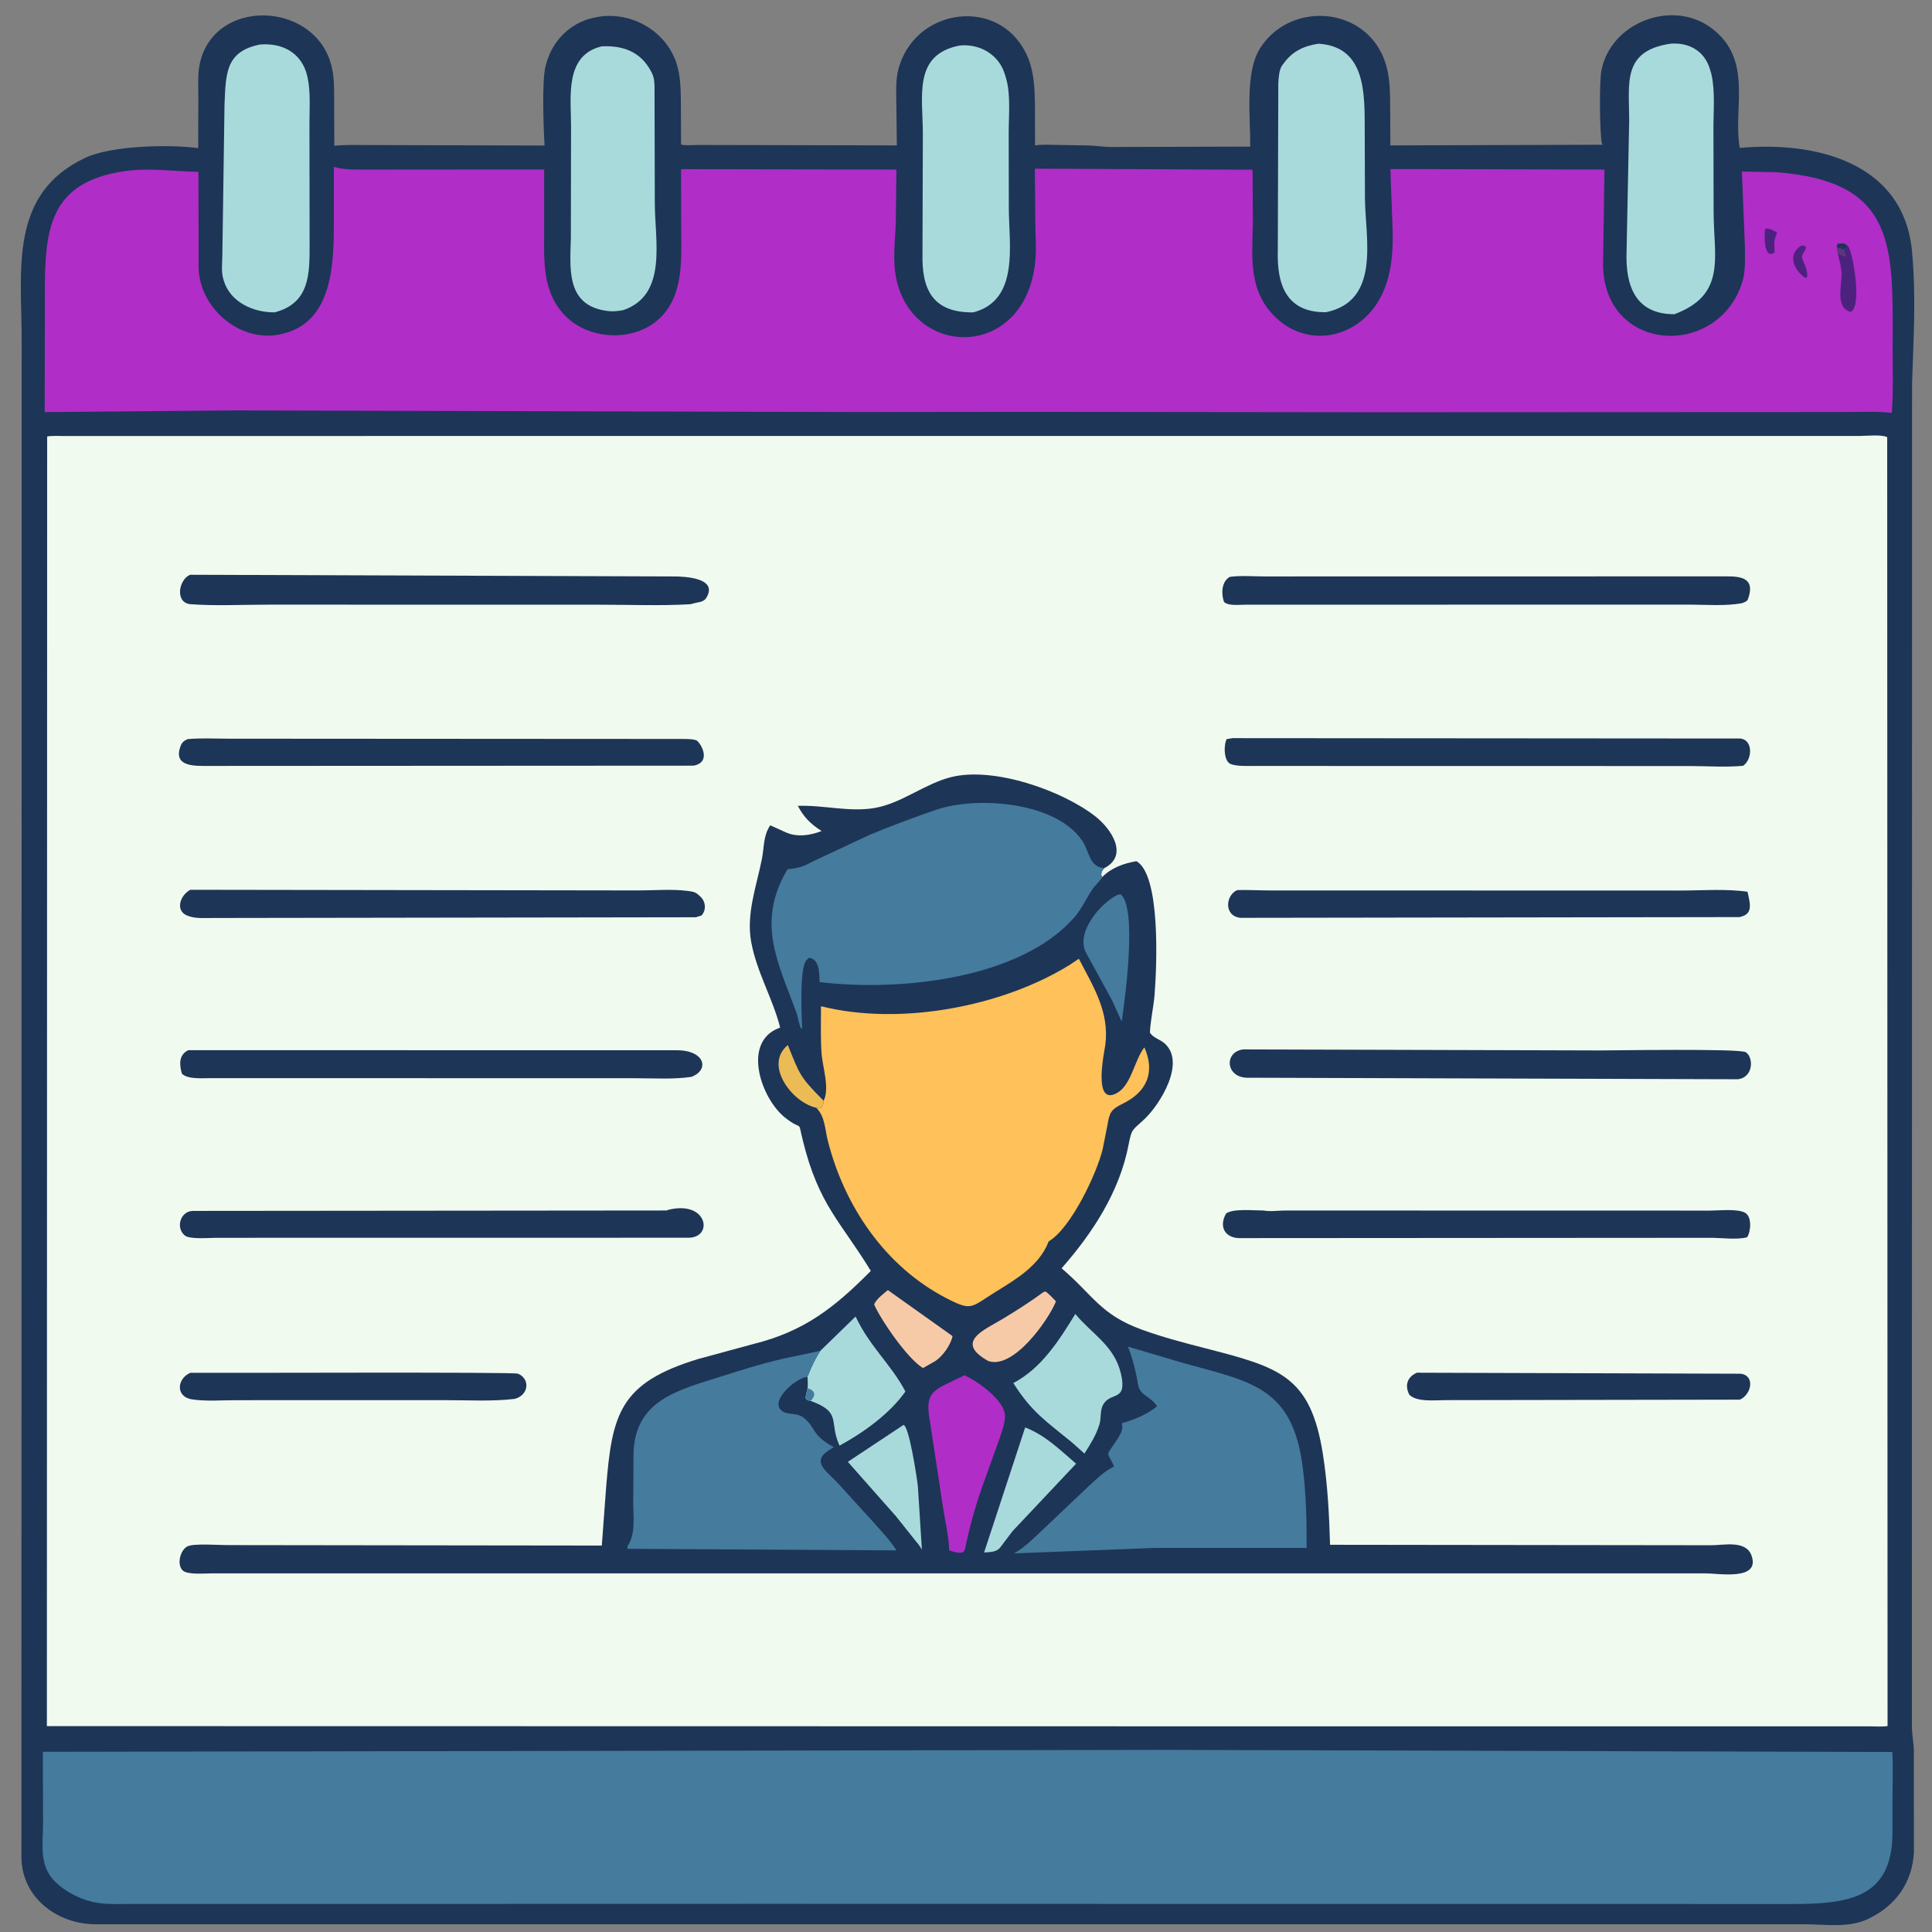 <?xml version="1.0" encoding="utf-8" ?>
<svg xmlns="http://www.w3.org/2000/svg" xmlns:xlink="http://www.w3.org/1999/xlink" width="512" height="512">
	<rect width="100%" height="100%" fill="#808080" stroke="none"/>
	<path fill="#1D3557" d="M424.687 38.362L424.504 37.992C423.942 35.033 423.779 21.781 424.411 18.586C426.903 5.997 443.019 -0.219 453.335 7.29C464.837 15.663 459.156 28.623 461.065 39.197C481.254 37.348 504.575 43.097 506.704 66.683C507.838 79.245 507.076 89.519 506.715 101.695L506.67 457.857C506.72 459.824 507.118 461.749 507.191 463.717L507.205 490.819C506.796 499.042 502.269 505.149 494.982 508.578C489.862 510.987 483.7 509.95 478.176 509.951L25.382 509.953C15.246 509.95 5.938 503.01 5.681 492.493L5.744 90.099C5.747 71.566 2.275 51.319 22.663 41.793C29.442 38.625 44.537 38.185 52.518 39.26L52.564 25.753C52.568 22.887 52.341 19.776 52.929 16.969C56.561 -0.356 82.276 0.184 87.504 16.25C88.585 19.57 88.542 22.869 88.545 26.324L88.597 38.648C91.467 38.323 94.231 38.43 96.969 38.437L144.321 38.569C144.041 34.196 143.569 21.295 144.589 17.486L144.723 17C146.335 10.937 150.958 6.119 157.207 4.729L157.491 4.668C166.587 2.606 176.257 7.792 179.243 16.658C180.376 20.025 180.411 23.926 180.438 27.44L180.489 38.269C180.858 38.632 184.309 38.418 185.067 38.419L237.675 38.53L237.552 28.409C237.538 25.129 237.243 21.424 238.109 18.238C242.366 2.581 262.912 -0.615 270.951 12.411L271.125 12.699C274.084 17.531 274.237 23.126 274.27 28.625L274.295 38.534C276.292 38.233 278.408 38.388 280.428 38.412L289 38.558C290.758 38.667 292.492 38.912 294.256 38.955L331.313 38.851C331.444 31.419 329.797 19.27 333.958 12.75C341.628 0.735 360.175 1.506 366.241 14.375C368.224 18.584 368.373 22.931 368.4 27.498L368.461 38.532L424.687 38.362Z"/>
	<path fill="#A8DADC" d="M159.462 12.281C164.983 12.012 169.681 13.624 172.462 18.782L172.679 19.189C173.61 20.902 173.437 22.912 173.462 24.803L173.529 53.771C173.545 63.922 176.935 78.088 165.241 82.172C163.692 82.492 162.062 82.615 160.497 82.344L160.125 82.276C149.864 80.496 151.132 70.712 151.285 62.995L151.336 33.563C151.343 25.758 149.533 14.647 159.462 12.281Z"/>
	<path fill="#A8DADC" d="M254.373 12.058C259.816 11.536 264.9 14.596 266.388 19.979L266.643 20.859C267.888 25.159 267.304 30.897 267.314 35.359L267.349 55.237C267.371 64.816 270.23 79.544 257.945 82.785C246.876 82.915 244.277 76.363 244.467 67.253L244.565 35.555C244.588 25.646 241.832 14.428 254.373 12.058Z"/>
	<path fill="#A8DADC" d="M442.679 11.582C447.535 11.172 451.666 13.471 453.129 18.247L453.507 19.512C454.582 24.064 454.068 29.45 454.08 34.124L454.125 56.274C454.152 68.158 457.602 78.089 443.734 83.272C433.188 83.298 430.774 75.4 431.054 66.847L431.749 32.023C431.765 22.093 429.769 13.496 442.679 11.582Z"/>
	<path fill="#A8DADC" d="M68.823 11.806C74.784 11.277 80.007 13.97 81.445 20.219L81.504 20.5C82.365 24.45 81.997 29.022 82.006 33.051L82.047 64.975C82.045 72.663 82.059 80.358 72.8 82.774C67.231 82.835 61.078 80.173 59.314 74.406L59.195 74C58.592 72.044 58.889 69.861 58.922 67.832L59.497 27.745C59.633 25.147 59.616 22.529 60.138 19.968L60.21 19.625C61.172 14.883 64.1 12.787 68.823 11.806Z"/>
	<path fill="#A8DADC" d="M349.393 11.582C361.973 12.353 361.64 24.731 361.668 34.434L361.726 52.85C361.894 63.416 365.847 79.754 351.4 82.741C340.517 82.862 338.369 74.893 338.632 66.304L338.763 22.121C338.831 20.832 338.972 18.472 339.735 17.398L340.262 16.694C342.546 13.563 345.632 12.144 349.393 11.582Z"/>
	<path fill="#457B9D" d="M308.814 463.737L501.477 464.295C501.707 468.291 501.542 472.38 501.541 476.386L501.528 485.752C501.468 503.371 489.443 504.609 474.34 504.584L203.625 504.537L33.758 504.574C31.419 504.576 28.979 504.677 26.658 504.387L26.25 504.332C22.037 503.793 17.446 501.531 14.456 498.517C10.245 494.273 11.406 488.386 11.412 482.974L11.351 464.247L308.814 463.737Z"/>
	<path fill="#B02DC7" d="M88.484 44.213C91.033 45.043 94.012 44.912 96.647 44.948L144.209 44.903L144.212 60.356C144.222 68.697 143.461 77.328 149.895 83.782C156.39 90.298 168.521 90.691 175.129 84.05C181.445 77.703 180.528 67.728 180.514 59.511L180.483 44.836L237.552 44.931L237.403 58.807C237.22 63.969 236.437 69.279 237.64 74.392C242.548 95.258 272.124 95.118 274.394 68.811C274.668 65.639 274.375 62.234 274.368 59.036L274.247 44.698L331.94 44.981L332.027 59.094C331.849 68.331 330.75 77.124 338.125 84.168C345.404 91.119 356.157 90.357 362.875 83.042C368.744 76.652 369.375 67.54 369.001 59.324L368.469 44.803L425.197 44.928L424.832 70.199C425.114 93.737 455.486 95.117 461.758 74.622C462.636 71.754 462.424 68.252 462.414 65.28L461.614 45.463L470.558 45.629C502.795 47.983 501.635 65.511 501.571 91.891C501.556 97.708 501.798 103.634 501.342 109.429C497.161 108.94 492.692 109.202 488.473 109.201L366.21 109.255L272.408 109.153L227.255 109.199L62.274 108.763L11.849 109.215L11.884 80.773C11.88 62.935 11.445 48.347 33.228 45.33C39.729 44.429 46.115 45.431 52.59 45.534L52.638 71.264C53.115 82.163 64.272 91.292 75.075 88.405L75.5 88.285C87.905 84.968 88.448 70.285 88.469 59.86L88.484 44.213Z"/>
	<path fill="#1D3557" d="M486.791 65.611C486.765 65.056 486.745 65.025 487.055 64.572L488.031 64.498C488.909 64.464 489.143 64.695 489.747 65.259C489.338 65.94 489.257 65.85 488.473 66.052L486.791 65.611Z"/>
	<path fill="#4C227F" d="M467.808 60.625C468.962 60.36 469.97 61.12 470.972 61.65C469.937 63.993 470.212 64.296 470.305 66.875L470.225 66.945C467.351 68.927 467.516 62.069 467.808 60.625Z"/>
	<path fill="#4C227F" d="M477.269 65.125C479.984 64.789 477.614 67.142 477.528 67.808C477.38 68.944 479.241 71.002 478.875 73.499L478.339 73.625C475.297 71.375 473.647 67.604 477.269 65.125Z"/>
	<path fill="#4C227F" d="M489.747 65.259C491.144 66.759 493.587 82.177 490.284 82.641C486.221 81.344 488.215 75.304 488.02 72.254C487.918 70.654 487.452 68.998 487.09 67.436L486.791 65.611L488.473 66.052C489.257 65.85 489.338 65.94 489.747 65.259Z"/>
	<path fill="#5C367A" d="M486.791 65.611L488.473 66.052C489.019 66.698 489.059 67.121 489.125 67.924L488.865 68.125C488.151 67.662 487.961 67.487 487.09 67.436L486.791 65.611Z"/>
	<path fill="#F1FAEE" d="M167.541 115.531L492.855 115.53C494.701 115.531 498.525 115.082 500.126 115.851L500.222 457.426C498.714 457.651 496.978 457.498 495.444 457.498L345.625 457.498L12.423 457.44L12.496 115.671C14.006 115.423 15.666 115.558 17.198 115.553L167.541 115.531Z"/>
	<path fill="#1D3557" d="M375.491 363.783L461.282 364.05C465.187 364.515 464.173 369.558 461.084 370.922L383.002 371.052C380.337 371.041 375.488 371.627 373.488 369.625C372.188 367.087 372.986 364.862 375.491 363.783Z"/>
	<path fill="#1D3557" d="M50.453 363.808C58.905 363.89 136.059 363.55 137.27 364.041C140.459 365.334 140.259 369.626 136.459 370.712C130.469 371.435 124.157 371.054 118.125 371.058L62.575 371.064C58.812 371.059 54.587 371.415 50.875 370.848C46.465 370.175 46.873 365.31 50.453 363.808Z"/>
	<path fill="#1D3557" d="M49.738 195.875C53.319 195.543 57.068 195.759 60.664 195.758L180.675 195.831C181.875 195.854 183.361 195.789 184.5 196.181C185.467 196.514 188.885 201.922 183.818 202.908L55.407 202.98C51.817 202.972 45.725 203.365 47.864 197.695C48.247 196.679 48.773 196.295 49.738 195.875Z"/>
	<path fill="#1D3557" d="M176.671 320.79L177.018 320.643C187.413 317.978 189.159 327.8 182.628 328.012L57.375 328.03C55.527 328.033 50.307 328.485 49.004 327.439C46.507 325.436 47.744 321.083 50.984 320.905L176.671 320.79Z"/>
	<path fill="#1D3557" d="M329.426 278.106L424.037 278.377C428.075 278.378 460.939 277.839 462.627 278.837C464.675 280.048 464.841 285.455 460.562 286.012L330.3 285.608C324.779 285.348 324.403 278.774 329.426 278.106Z"/>
	<path fill="#1D3557" d="M326.674 195.616L461.163 195.714C464.647 196.032 464.418 201.304 461.937 202.942C457.382 203.383 452.481 203.01 447.888 203.009L332.386 202.987C330.555 202.97 327.824 203.135 326.125 202.462C324.222 201.71 324.289 197.197 325.106 195.856L326.674 195.616Z"/>
	<path fill="#1D3557" d="M334.903 320.798C336.428 321.136 338.975 320.798 340.593 320.798L453.202 320.821C455.571 320.827 460.504 320.251 462.5 321.42C464.334 322.493 463.986 326.451 462.998 327.894C460.392 328.575 456.547 328.073 453.795 328.032L328.314 328.114C324.586 327.981 322.95 325.016 324.941 321.581C326.769 320.218 332.502 320.812 334.903 320.798Z"/>
	<path fill="#1D3557" d="M50.463 235.802L169.172 235.974C173.346 235.971 177.99 235.573 182.111 236.09L182.5 236.144C183.513 236.277 184.205 236.375 185.003 237.059L185.702 237.691C187.03 239.005 187.217 241.252 185.888 242.625L184.408 243.085L56.454 243.277C54.503 243.269 52.11 243.466 50.249 242.86L50 242.775C46.176 241.626 47.712 237.17 50.463 235.802Z"/>
	<path fill="#1D3557" d="M327.927 235.875C330.815 235.81 333.783 235.976 336.682 235.978L445.073 236.005C450.946 236.007 457.321 235.494 463.113 236.322C463.904 239.863 464.571 242.3 460.963 243.04L328.705 243.234C324.186 242.712 324.843 237.077 327.927 235.875Z"/>
	<path fill="#1D3557" d="M49.907 278.306L179.363 278.33C186.857 278.333 188.104 283.564 183.205 285.386C178.404 286.082 173.324 285.745 168.492 285.741L55.816 285.719C53.678 285.706 49.744 286.088 48.209 284.536C47.497 282.09 47.352 279.547 49.907 278.306Z"/>
	<path fill="#1D3557" d="M325.891 152.875C328.907 152.475 332.198 152.758 335.252 152.762L457.54 152.741C461.419 152.727 465.255 153.202 463.238 158.75C462.988 159.438 462.289 159.571 461.681 159.846C457.277 160.671 452.176 160.23 447.695 160.234L330.124 160.25C328.565 160.247 325.492 160.642 324.375 159.519C323.596 157.363 323.693 154.162 325.891 152.875Z"/>
	<path fill="#1D3557" d="M50.363 152.32L178.548 152.763C181.277 152.764 190.535 153.087 187.139 158.495C186.582 159.382 185.489 159.562 184.546 159.724L182.922 160.128C174.911 160.589 166.705 160.245 158.669 160.252L71.341 160.239C64.475 160.234 57.356 160.613 50.525 160.124C46.365 159.826 47.242 153.701 50.363 152.32Z"/>
	<path fill="#1D3557" d="M292.089 232.438C294.551 229.941 297.796 228.815 301.167 228.223C307.529 231.835 306.618 255.387 305.977 263.564C305.714 266.913 304.89 270.304 304.741 273.625C305.463 274.977 307.386 275.442 308.548 276.44C314.452 281.511 307.338 292.788 303.25 296.625C300.073 299.606 299.92 299.005 299.09 303.349C296.712 315.798 289.596 326.71 281.338 336.108C289.817 343.354 291.556 348.352 302.659 352.393C307.997 354.335 313.548 355.787 319.046 357.208C339.021 362.369 347.309 364.444 350.599 385.477C351.84 393.408 352.246 401.372 352.477 409.384L453.456 409.506C456.863 409.516 462.703 408.079 464.178 412.262C466.551 418.997 455.412 416.947 451.926 416.953L56.123 416.955C54.337 416.954 49.842 417.371 48.5 416.25C46.74 414.779 47.733 410.711 49.722 409.781C51.434 408.98 57.968 409.466 60.124 409.466L159.487 409.59L160.625 394.238C162.201 374.69 164.211 366.502 184.973 360.166L199.62 356.185C213.108 352.844 221.131 346.544 230.778 336.805C222.803 323.73 216.966 319.378 212.745 302.186C211.31 296.341 212.93 300.034 208.063 296.189C201.691 291.155 196.547 276.173 206.443 272.438L206.752 272.327C204.791 264.581 200.522 257.586 199.068 249.595C197.72 242.188 200.47 234.858 201.899 227.703C202.523 224.579 202.249 221.438 204.127 218.714L208.345 220.625C211.347 221.923 214.787 221.388 217.73 220.232C214.821 218.365 213.061 216.61 211.428 213.559C218.236 213.297 225.207 215.314 231.957 214.094C239.04 212.815 245.038 207.707 252.069 205.942C263.428 203.09 281.665 209.563 290.363 216.416C294.383 219.583 299.16 226.53 292.828 229.975L292.63 230.078C292.003 230.774 291.567 231.551 292.089 232.438Z"/>
	<path fill="#EBBB55" d="M216.319 293.567C209.911 292.185 202.334 282.188 208.788 276.949C211.95 284.788 211.899 285.322 218.267 291.706C218.201 292.533 218.135 292.956 217.625 293.622L216.319 293.567Z"/>
	<path fill="#F7CAA7" d="M276.591 342.375L277.123 342.264C278.127 343.05 278.968 343.955 279.843 344.877C277.799 349.957 268.493 363.028 261.895 360.679C252.805 355.59 260.865 352.464 265.75 349.509C269.441 347.276 273.114 344.93 276.591 342.375Z"/>
	<path fill="#F7CAA7" d="M235.291 341.885L252.437 354.086C251.932 356.467 249.868 359.357 247.872 360.691L244.607 362.548C240.526 360.154 233.348 349.673 231.652 345.678C232.284 344.227 234.095 342.88 235.291 341.885Z"/>
	<path fill="#457B9D" d="M296.2 237.125L297.001 237.016C301.319 240.502 298.313 263.817 297.254 270.731L294.716 265.113L287.756 252.381C285.027 247.057 291.741 239.235 296.2 237.125Z"/>
	<path fill="#A8DADC" d="M239.424 377.625C240.901 377.757 243.021 391.715 243.252 393.943L244.311 410.67C243.881 410.003 243.462 409.245 242.903 408.684L237.508 401.908L224.688 387.401L239.424 377.625Z"/>
	<path fill="#A8DADC" d="M271.679 378.281C277.116 380.417 280.811 384.164 285.175 387.896L268.338 405.769L265.03 410.144C263.978 411.402 262.303 411.285 260.793 411.435L271.679 378.281Z"/>
	<path fill="#A8DADC" d="M217.4 357.981L226.739 348.889C230.505 356.915 236.275 361.705 239.941 368.768C235.772 374.685 228.792 379.682 222.477 383.111C219.554 376.623 223.232 374.389 214.877 371.264C213.892 371.118 213.258 370.864 213.568 369.806L214.021 367.858C214.115 366.846 214.081 365.918 213.981 364.908C214.891 362.508 216.002 360.137 217.4 357.981Z"/>
	<path fill="#457B9D" d="M214.021 367.858C215.96 368.575 216.371 369.54 214.877 371.264C213.892 371.118 213.258 370.864 213.568 369.806L214.021 367.858Z"/>
	<path fill="#A8DADC" d="M284.976 348.213C289.304 353.486 295.257 356.563 297.019 363.885C298.85 371.492 294.505 368.795 292.47 372.042C291.4 373.748 291.922 375.642 291.351 377.51C290.471 380.384 288.965 382.693 287.391 385.214L283.993 382.178C277.255 376.682 273.397 374.209 268.546 366.526C276.043 362.567 280.654 355.248 284.976 348.213Z"/>
	<path fill="#B02DC7" d="M255.608 364.453C258.881 365.954 266.564 371.137 266.338 375.53C266.239 377.452 265.414 379.638 264.814 381.468L260.079 394.628C258.253 399.944 256.838 405.121 255.723 410.625C255.021 412.249 252.926 411.213 251.543 410.892C251.448 407.043 250.43 402.991 249.859 399.179L246.43 376.585C244.861 368.304 247.794 368.377 255.608 364.453Z"/>
	<path fill="#457B9D" d="M167.886 385.102C168.304 370.916 179.882 368.351 191.457 364.668C196.734 362.988 201.993 361.348 207.394 360.099L217.4 357.981C216.002 360.137 214.891 362.508 213.981 364.908C211.01 364.99 203.558 371.499 207.375 374.023C208.854 375.001 211.111 374.367 212.741 375.549C216.309 378.135 214.77 380.208 221.022 383.527L220.724 383.686C214.56 387.045 218.538 389.395 221.765 392.75L231.399 403.329C233.491 405.692 235.903 408.194 237.582 410.871L166.274 410.449L166.296 409.758C168.525 406.494 167.796 401.832 167.806 398.122L167.886 385.102Z"/>
	<path fill="#457B9D" d="M298.906 356.863L313.112 361.083C331.311 366.162 342.48 367.326 345.237 388.82C346.169 396.084 346.283 402.885 346.27 410.209L306.125 410.211L268.728 411.657C271.602 410.061 274.075 407.503 276.464 405.27L288.807 393.567C290.716 391.847 292.511 390.052 294.806 388.853L295.19 388.655C295.041 387.716 293.649 385.959 293.7 385.277C293.788 384.115 297.446 380.545 297.439 378.125C297.437 377.6 297.204 377.859 297.347 377.125C300.516 376.31 304.152 374.755 306.646 372.656C304.613 369.714 302.044 369.974 301.543 366.709C301.057 363.539 300.106 359.829 298.906 356.863Z"/>
	<path fill="#457B9D" d="M292.089 232.438C292.001 232.967 290.252 234.637 289.822 235.221C288.008 237.688 286.883 240.582 284.87 242.92C270.34 259.795 237.521 262.769 217.202 260.255C217.107 258.114 217.25 254.082 214.375 253.834L213.704 254.494C211.856 256.475 212.429 269.372 212.578 272.56L212.263 272.526C211.662 271.28 211.522 269.617 211.026 268.266C206.075 254.784 200.372 244.466 208.684 230.36C211.591 230.083 212.904 229.677 215.427 228.282L230.375 221.279C235.377 219.174 243.21 216.223 248.288 214.532C259.165 210.91 279.947 212.532 286.822 222.843C288.77 225.764 288.598 229.69 292.63 230.078C292.003 230.774 291.567 231.551 292.089 232.438Z"/>
	<path fill="#FFC15A" d="M218.267 291.706C219.943 288.536 217.982 282.677 217.726 279.256C217.416 275.103 217.585 270.819 217.567 266.65L217.801 266.712C238.479 271.848 265.323 266.858 283.258 255.838L285.904 254.081C289.751 261.484 294.039 268.144 292.925 276.875C292.717 278.506 289.422 293.468 296.105 289.608C299.822 287.461 300.656 280.906 303.269 277.56C306.203 284.15 303.915 289.34 297.637 292.438C294.354 294.058 294.052 294.783 293.471 298.241L292.236 304.464C290.763 310.726 283.919 325.435 277.901 328.987L277.795 329.261C275.407 335.33 269.321 338.998 264 342.266C257.231 346.423 257.702 347.611 250.802 344.037C234.588 335.637 223.786 319.703 219.368 302.266C218.592 299.204 218.654 295.892 216.319 293.567L217.625 293.622C218.135 292.956 218.201 292.533 218.267 291.706Z"/>
</svg>
